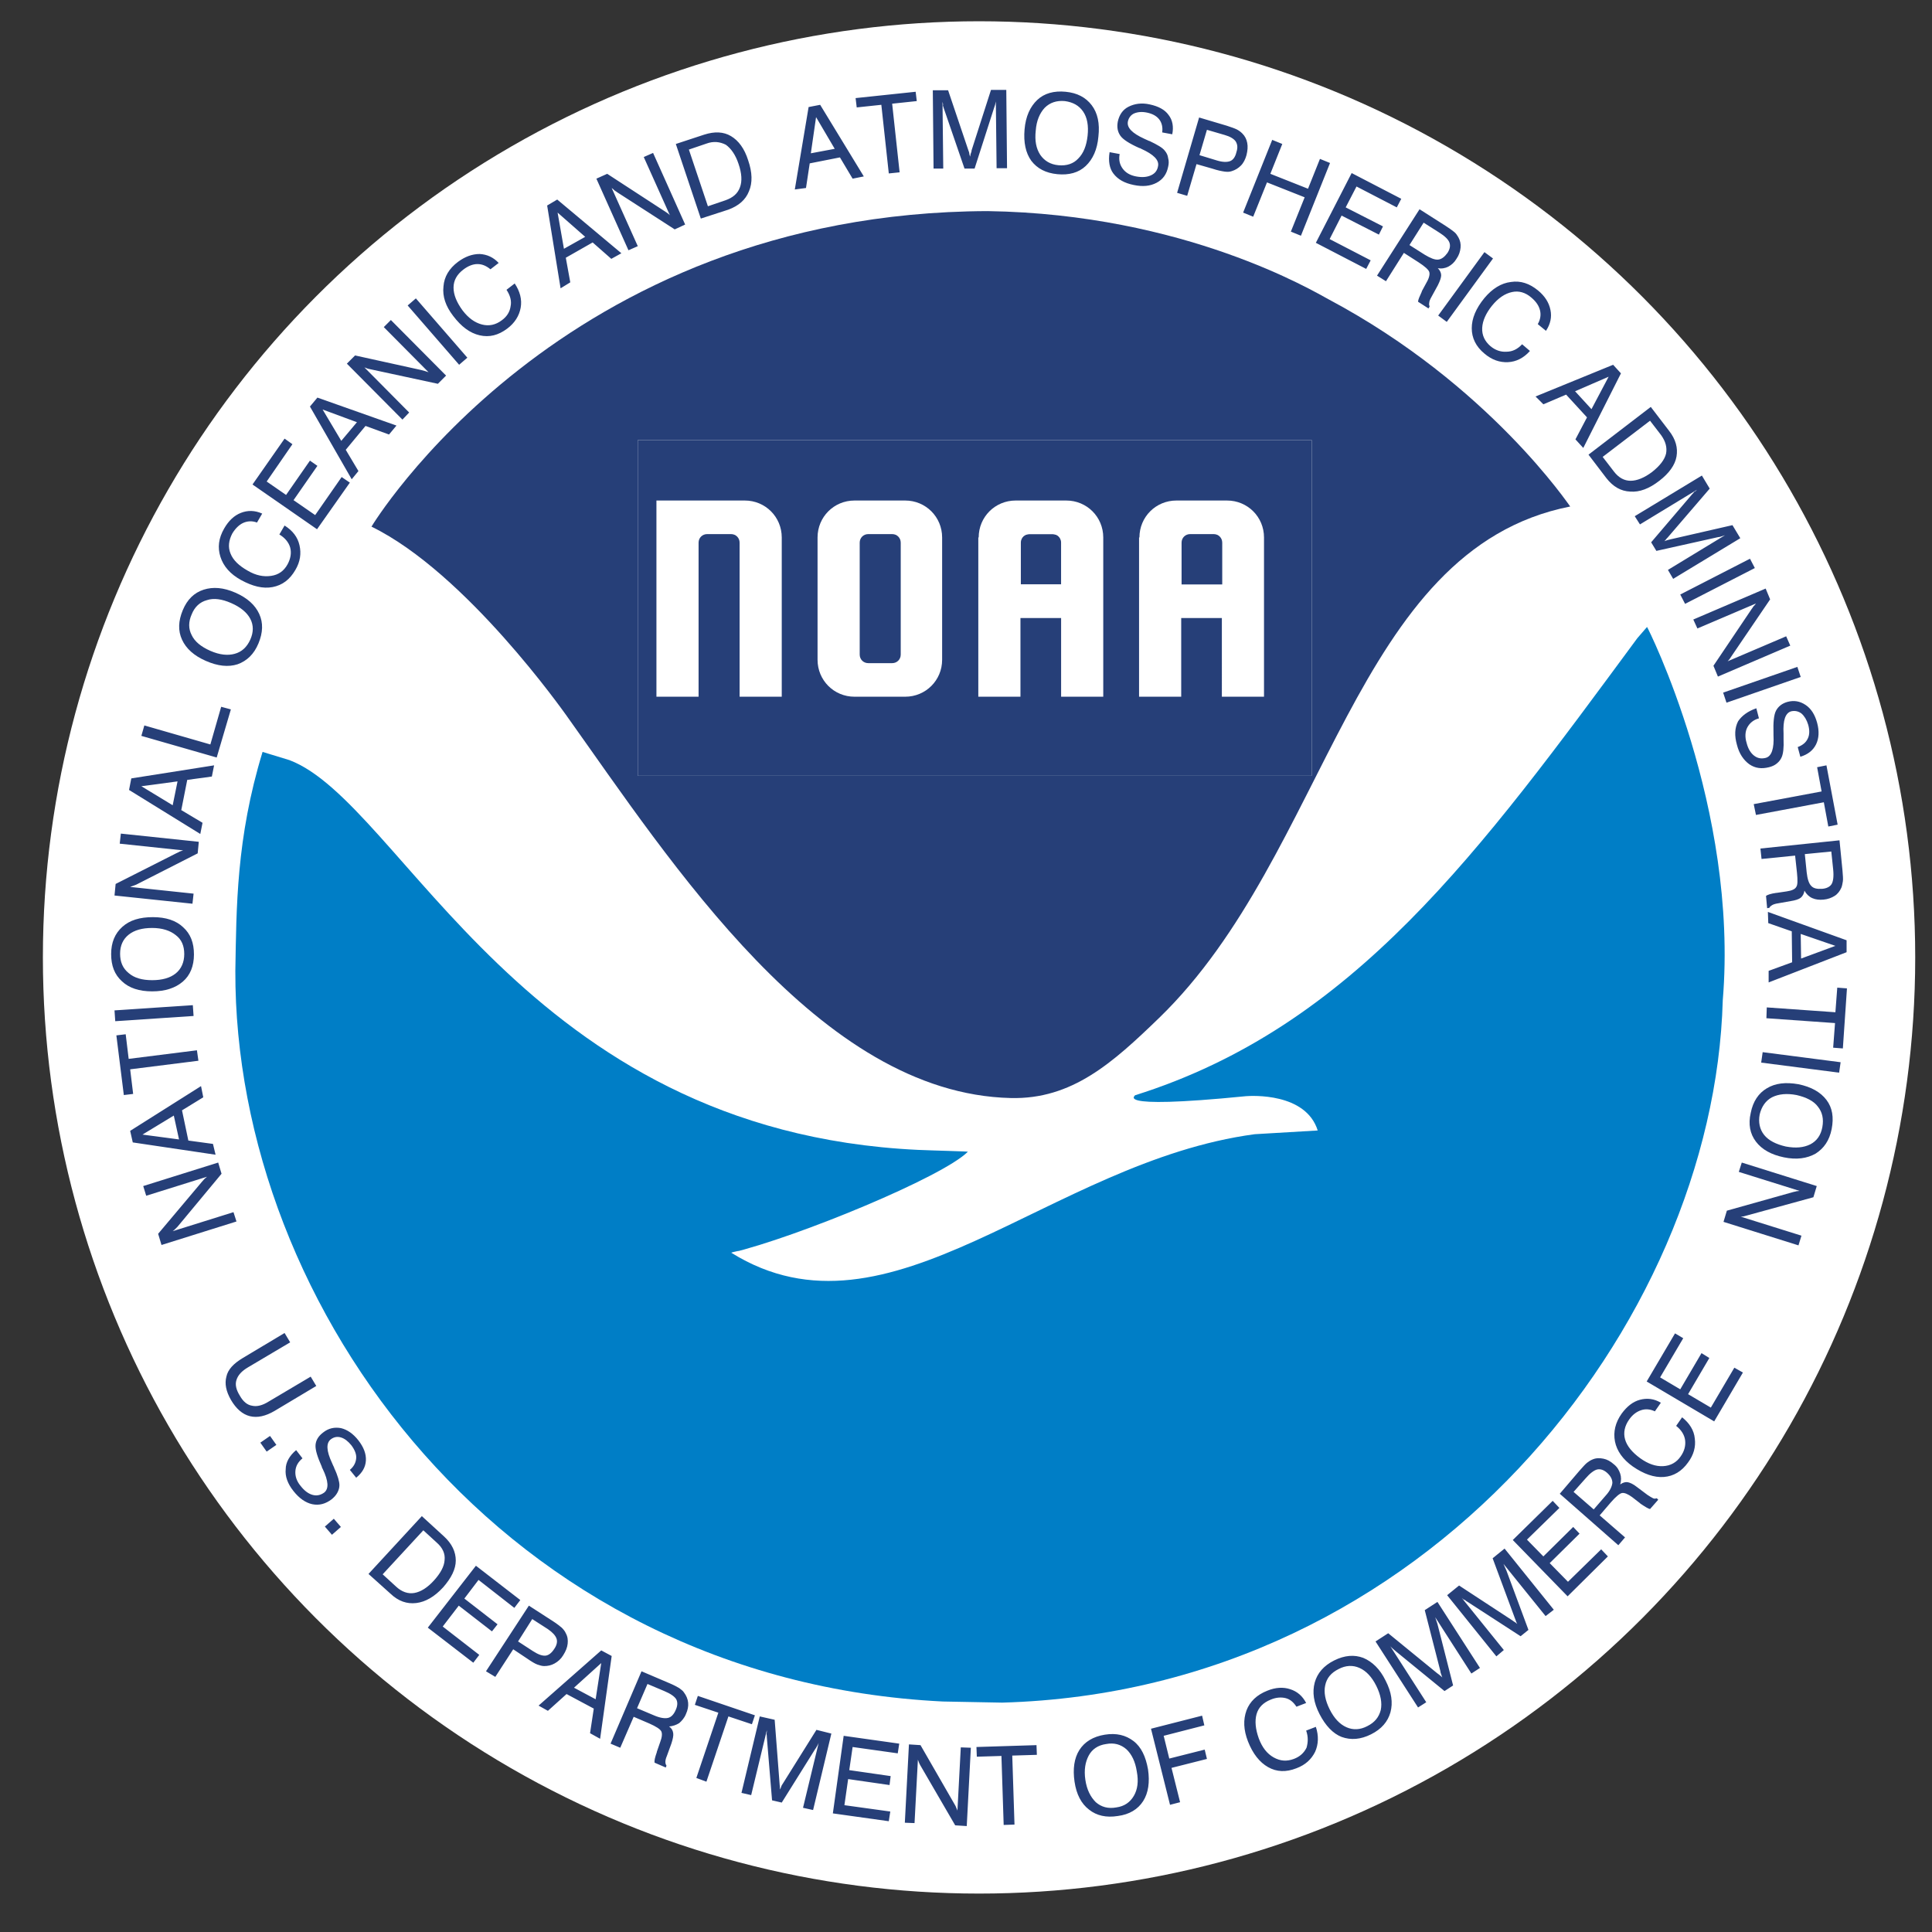 <svg id="Layer_1" xmlns="http://www.w3.org/2000/svg" viewBox="-985 -2.7 518 518.1"><rect x="-985" y="-2.7" width="518" height="518.1" fill="#333333" stroke="none"/><style>.st0{fill:#FFF}.st1{fill:#007ec6}.st2{fill:#263f78}</style><circle class="st0" cx="-722.5" cy="254" r="251"/><path id="path3758" class="st1" d="M-543.4 165.4c.1 0 24.6 48.5 20.3 100.1-2.4 86.7-79 185.1-193.2 188.3l-15.9-.3c-117.7-5.8-190-105.7-189.7-195.9.3-16.8.2-35.5 7.3-58.7l7.2 2.2c30.2 11.4 62.7 99.5 168.5 104.5 4.6.2 13.4.4 13.4.5-6.8 6.8-45.8 22.9-63.4 27.1 4.6-1.1-.4-.1 0 0 42.5 26.4 85.1-24.4 140.3-31.8l16.9-1c-3.2-10.2-17.8-9.3-19.2-9.2-38.2 3.8-28.7-.6-29.9-.2 58.7-18.4 92.6-65.4 134.8-122.6l2.6-3z"/><path id="text4662" class="st2" d="M-921.6 324.8l-20.1 6.3-.9-3 11.7-13.9c.3-.3.5-.6.7-.8s.5-.4.7-.6l-16.3 5.1-.8-2.6 20.1-6.3.9 3-11.8 14.2-.6.6c-.2.2-.4.4-.7.6l16.3-5.1.8 2.5zm-15.4-22l-1.4-6.4-8.4 5.1 9.8 1.3zm9.8 4.1l-22.2-3.3-.7-3.1 19-12 .6 3-5.7 3.5 1.7 8.1 6.6.9.7 2.9zm-4.6-25.2l-18.3 2.3.8 6.6-2.5.3-2-16 2.5-.3.8 6.6 18.3-2.3.4 2.8zm-1.3-12l-21 1.4-.2-2.9 21-1.4.2 2.9zm-11.1-9.6c2.7 0 4.8-.6 6.3-1.8 1.5-1.2 2.3-3 2.3-5.2s-.7-3.9-2.3-5.1c-1.5-1.2-3.6-1.9-6.3-1.9-2.7 0-4.8.6-6.3 1.8-1.5 1.2-2.3 2.9-2.3 5.1 0 2.2.7 3.9 2.3 5.2 1.5 1.3 3.6 1.9 6.3 1.9zm0 3c-3.5 0-6.2-.9-8.1-2.7-2-1.8-2.9-4.2-2.9-7.3 0-3.1 1-5.5 3-7.3 2-1.8 4.7-2.6 8.2-2.6 3.5 0 6.2.9 8.1 2.7 2 1.8 2.9 4.2 2.9 7.3 0 3.1-1 5.6-3 7.3-2 1.7-4.7 2.6-8.2 2.6zm10.8-23.5l-20.9-2.2.3-3.1 16.2-8.2c.4-.2.7-.3 1-.5l.9-.3-17-1.8.3-2.7 20.9 2.2-.3 3.1-16.5 8.4c-.3.1-.5.2-.8.3-.3.1-.6.2-.8.3l17 1.8-.3 2.7zm-5.3-26.4l1.3-6.4-9.7 1.3 8.4 5.1zm7.4 7.7l-19.1-11.8.6-3.1 22.2-3.5-.6 3-6.6.9-1.6 8.1 5.7 3.4-.6 3zm4.4-20.5l-20.2-5.8.8-2.8 17.7 5.1 2.9-10.1 2.6.7-3.8 12.9zm-1.7-28.6c2.5 1.1 4.7 1.3 6.5.8 1.9-.5 3.3-1.8 4.2-3.8.9-2 .9-3.9 0-5.6-.9-1.7-2.6-3.1-5.1-4.2-2.5-1.1-4.7-1.4-6.5-.8-1.9.5-3.3 1.8-4.1 3.8-.9 2-.9 3.9 0 5.6.8 1.7 2.5 3.1 5 4.2zm-1.2 2.7c-3.2-1.4-5.3-3.3-6.4-5.7-1.1-2.4-1-5 .2-7.9 1.2-2.9 3.1-4.7 5.6-5.5 2.5-.8 5.3-.6 8.5.8s5.3 3.3 6.4 5.7c1.1 2.4 1 5-.2 7.9-1.2 2.9-3.1 4.7-5.6 5.6-2.5.8-5.3.5-8.5-.9zm19.7-33.9l1.4-2.4c2.2 1.4 3.5 3.1 4 5.3.5 2.2.2 4.4-1.1 6.6-1.5 2.6-3.5 4.1-6.1 4.6-2.6.5-5.4-.2-8.5-1.9-2.9-1.6-4.7-3.7-5.5-6.2-.8-2.5-.5-5 1-7.6 1.2-2.1 2.7-3.5 4.5-4.2 1.8-.7 3.7-.7 5.7.2l-1.4 2.4c-1.3-.5-2.6-.4-3.7.1s-2.1 1.5-2.9 2.8c-1 1.9-1.2 3.7-.5 5.4.7 1.8 2.3 3.3 4.6 4.6 2.2 1.3 4.3 1.7 6.3 1.4 2-.3 3.4-1.3 4.4-3.1.8-1.5 1.1-3 .7-4.5-.4-1.4-1.4-2.6-2.9-3.5zm10.1-1.4l-17.3-12 8.6-12.3 2.1 1.5-6.9 10 5.2 3.6 6.4-9.2 2 1.4-6.4 9.2 5.8 4 7.1-10.2 2.2 1.5-8.8 12.5zm6.5-23.7l4.2-5-9.2-3.4 5 8.4zm2.8 10.3l-11.2-19.5 2-2.4 21.2 7.5-2 2.4-6.3-2.3-5.3 6.4 3.4 5.7-1.8 2.2zm13.6-16l-14.9-15 2.2-2.2 17.7 3.9c.4.1.7.2 1.1.3l.9.3-12-12.1 1.9-1.9 14.8 14.9-2.2 2.2-18.1-3.9c-.3-.1-.6-.1-.8-.2-.3-.1-.5-.2-.8-.3l12 12.1-1.8 1.9zm15.2-14.7l-13.8-15.9 2.2-1.9 13.8 15.9-2.2 1.9zm12.7-20.1l2.2-1.7c1.4 2.1 2 4.3 1.6 6.5-.4 2.2-1.6 4.1-3.6 5.6-2.4 1.8-4.8 2.4-7.4 1.8-2.6-.6-4.9-2.3-7.1-5.2-2-2.6-2.9-5.2-2.6-7.9.2-2.6 1.5-4.8 3.9-6.6 1.9-1.4 3.8-2.1 5.8-2.1 2 .1 3.7.9 5.1 2.4l-2.2 1.7c-1.1-.9-2.2-1.4-3.5-1.4-1.2 0-2.5.5-3.8 1.5-1.7 1.3-2.6 2.9-2.6 4.8s.8 3.9 2.4 6.1c1.6 2.1 3.3 3.3 5.2 3.8 1.9.5 3.7.1 5.3-1.1 1.4-1 2.2-2.3 2.4-3.8.3-1.4-.1-2.9-1.1-4.4zm15.4-11l5.7-3.2-7.4-6.5 1.7 9.7zm-.9 10.6l-3.6-22.2 2.7-1.6 17.2 14.4-2.7 1.5-5-4.4-7.2 4.1 1.2 6.6-2.6 1.6zm18.2-10.2l-8.6-19.2 2.9-1.3 15.2 9.9.9.6c.3.2.5.4.7.6l-7-15.6 2.5-1.1 8.6 19.2-2.8 1.3-15.5-10c-.2-.2-.5-.3-.7-.5-.2-.2-.4-.4-.7-.6l7 15.6-2.5 1.1zm20.9-28.6l-4.7 1.6 5.1 15.2 4.7-1.6c2-.7 3.3-1.8 3.9-3.5.6-1.6.5-3.7-.4-6.3-.8-2.4-2-4.1-3.4-5.1-1.6-.8-3.3-1-5.2-.3zm-1.5 20.1l-6.7-20 7.6-2.5c2.8-.9 5.2-.8 7.2.4 2 1.2 3.6 3.3 4.6 6.5 1.1 3.2 1.2 6 .2 8.3-.9 2.3-2.8 3.9-5.5 4.9l-7.4 2.4zm29.5-17.5l6.4-1.2-5-8.5-1.4 9.7zm-4.3 9.7l3.7-22.1 3.1-.6 11.7 19.2-3 .6-3.4-5.7-8.1 1.6-1 6.6-3 .4zm25.2-4.3l-2-18.4-6.6.7-.3-2.5 16.1-1.7.3 2.5-6.6.7 2 18.4-2.9.3zm14.4-19.2l.2 17.9h-2.6l-.2-21h4.1l5.4 16c.2.5.3.8.3 1.1.1.3.1.5.2.7.1-.4.1-.7.2-.9.1-.3.2-.5.2-.8l5.2-16.2h4.1l.2 21h-2.8l-.2-17.9c-.1.3-.1.6-.2.9l-.3.9-5.2 16.2h-2.7l-5.5-16-.3-.9c.1-.3 0-.6-.1-1zm25 7.7c-.3 2.7.1 4.8 1.2 6.5 1.1 1.6 2.7 2.6 4.9 2.8 2.2.2 4-.4 5.3-1.8 1.4-1.4 2.2-3.4 2.5-6.1.3-2.7-.1-4.9-1.2-6.5-1.1-1.6-2.7-2.5-4.9-2.8-2.2-.2-4 .4-5.4 1.8-1.3 1.4-2.2 3.4-2.4 6.1zm-3-.3c.3-3.5 1.5-6.1 3.4-7.9 1.9-1.8 4.5-2.5 7.6-2.2 3.1.3 5.4 1.5 7 3.6 1.6 2.1 2.2 4.9 1.8 8.4-.3 3.5-1.5 6.1-3.4 7.9-1.9 1.8-4.5 2.5-7.6 2.2-3.1-.3-5.4-1.5-7-3.6-1.5-2.1-2.1-4.9-1.8-8.4zm22.8 6.1l2.7.5c-.3 1.5 0 2.8.8 3.9s2 1.8 3.6 2.1c1.6.3 2.9.2 4-.3s1.7-1.3 1.9-2.5c.3-1.6-1.2-3.1-4.5-4.6-.2-.1-.3-.2-.5-.2-2.7-1.2-4.4-2.3-5.1-3.3-.7-1-1-2.2-.7-3.8.4-1.8 1.3-3.2 2.9-4 1.6-.8 3.5-1.1 5.7-.6 2.3.5 4 1.4 5 2.8 1.1 1.4 1.4 3.2 1 5.2l-2.7-.5c.2-1.4-.1-2.6-.8-3.5-.7-.9-1.8-1.5-3.2-1.8-1.4-.3-2.5-.2-3.5.2-.9.4-1.5 1.2-1.7 2.2-.3 1.6 1.1 3.1 4.4 4.6.5.2.8.4 1.1.5.1 0 .1.1.3.1 2.1 1 3.5 1.8 4.1 2.6.5.6.8 1.2.9 2 .2.7.2 1.5 0 2.3-.4 2-1.4 3.4-3.1 4.3s-3.7 1.1-6.1.6c-2.5-.5-4.3-1.5-5.5-3.1-1-1.3-1.4-3.3-1-5.7zm24.1.8l4.6 1.4c1.6.5 2.8.5 3.6.2.8-.3 1.4-1.1 1.7-2.4.4-1.2.3-2.1-.2-2.9-.5-.7-1.5-1.3-2.9-1.7l-4.8-1.4-2 6.8zm-6 10.1l5.9-20.2 7.4 2.2c1.2.4 2.1.7 2.7 1 .6.3 1.1.7 1.5 1.1.7.7 1.1 1.5 1.3 2.5.2 1 .1 2.1-.2 3.3-.3 1.1-.8 2.1-1.5 2.8-.7.7-1.5 1.2-2.5 1.5-.6.2-1.2.2-1.9.1s-1.8-.3-3.3-.8l-4.2-1.2-2.5 8.5-2.7-.8zm17.7 5.3l7.8-19.5 2.7 1.1-3.2 8 10.1 4 3.2-8 2.7 1.1-7.8 19.5-2.7-1.1 3.7-9.2-10.1-4-3.7 9.2-2.7-1.1zm19.5 8.1l9.6-18.7 13.3 6.9-1.2 2.3-10.8-5.6-2.9 5.6 10 5.1-1.1 2.2-10-5.1-3.2 6.3 11 5.7-1.2 2.3-13.5-7zm28.9-5.4l-3.8 6 4.1 2.6c1.5.9 2.7 1.4 3.6 1.3.9-.1 1.7-.7 2.5-1.8.7-1.1.8-2 .5-2.8-.3-.8-1.2-1.7-2.8-2.7l-4.1-2.6zm-1.1-3.6l6.9 4.4c1.1.7 1.9 1.3 2.4 1.7.5.4.8.9 1.1 1.4.5.9.7 1.8.6 2.8-.1 1-.4 2-1.1 3-.6 1-1.3 1.6-2.2 2.1-.8.4-1.8.6-2.8.4.6.6.9 1.3.9 1.9 0 .6-.3 1.5-.9 2.7l-1.7 3.1c-.4.7-.6 1.2-.6 1.6-.1.4 0 .7.1 1l-.3.5-2.8-1.8c0-.5.4-1.4 1-2.7v-.1l1.3-2.4c.7-1.2.9-2.2.7-2.8-.2-.6-1.2-1.5-2.9-2.6l-3.9-2.5-4.8 7.6-2.4-1.5 11.4-17.8zm5 28.5l12.4-17 2.3 1.7-12.4 17-2.3-1.7zm22.5 7.7l2.1 1.8c-1.7 1.9-3.7 2.9-5.9 3-2.2.1-4.3-.6-6.3-2.3-2.3-1.9-3.4-4.2-3.4-6.8 0-2.6 1.1-5.3 3.4-8.1 2.1-2.5 4.5-4 7.1-4.3 2.6-.4 5 .4 7.3 2.3 1.8 1.5 2.9 3.2 3.3 5.2.4 1.9 0 3.8-1.2 5.6l-2.2-1.8c.7-1.2.9-2.5.6-3.7-.3-1.2-1-2.3-2.3-3.4-1.6-1.4-3.4-1.9-5.2-1.5-1.9.4-3.7 1.6-5.4 3.7-1.6 2-2.5 4-2.6 5.9-.1 2 .7 3.6 2.2 4.9 1.3 1.1 2.8 1.6 4.3 1.5 1.6 0 3-.7 4.2-2zm14.2 12.6l4.4 4.8 4.6-8.7-9 3.9zm-10.6 1.4l20.8-8.5 2.1 2.3-10.1 20-2.1-2.3 3.1-5.9-5.6-6.1-6.1 2.6-2.1-2.1zm33.7 10.4l-3-3.9-12.7 9.7 3 3.9c1.3 1.7 2.8 2.5 4.5 2.5 1.7 0 3.7-.8 5.8-2.4 2-1.6 3.3-3.2 3.7-4.9.3-1.6-.1-3.2-1.3-4.9zm-19.5 5.2l16.7-12.8 4.9 6.4c1.8 2.3 2.4 4.6 2 6.9-.4 2.3-2 4.5-4.6 6.5-2.7 2.1-5.3 3.1-7.8 2.9-2.5-.1-4.6-1.3-6.4-3.6l-4.8-6.3zm29.1 9.4l-15.3 9.3-1.4-2.2 18-10.9 2.1 3.5-11 12.8c-.3.4-.6.6-.7.8-.2.2-.3.4-.5.5l.9-.3c.3-.1.5-.1.8-.2l16.6-3.8 2.1 3.5-18 10.9-1.4-2.4 15.3-9.3-.9.3c-.3.1-.6.2-.9.2l-16.6 3.7-1.4-2.3 11-12.9c.2-.2.4-.4.6-.7.2 0 .4-.2.7-.5zm-4.5 28.1l18.7-9.6 1.3 2.5-18.7 9.6-1.3-2.5zm3.5 6.7l19.4-8.3 1.2 2.9-10.2 15-.6.9c-.2.3-.4.5-.6.7l15.7-6.7 1.1 2.5-19.4 8.3-1.2-2.9 10.3-15.3c.2-.2.3-.5.5-.7.2-.2.4-.4.6-.7l-15.7 6.7-1.1-2.4zm8 19.6l19.9-6.9.9 2.7-19.9 6.9-.9-2.7zm8.9 4.2l.7 2.7c-1.5.4-2.5 1.3-3.1 2.4s-.7 2.6-.2 4.2c.4 1.6 1.1 2.7 2 3.4.9.7 1.9.9 3.1.6 1.6-.4 2.3-2.5 2.1-6.1v-.5c-.1-2.9.1-5 .7-6.1.6-1.1 1.6-1.9 3-2.3 1.8-.5 3.4-.2 4.9.8 1.5 1 2.5 2.6 3.1 4.8.6 2.2.5 4.2-.3 5.8-.8 1.6-2.2 2.7-4.2 3.3l-.7-2.6c1.3-.5 2.2-1.2 2.7-2.3.5-1 .5-2.3.1-3.7-.4-1.3-1-2.3-1.8-3-.8-.6-1.7-.8-2.7-.6-1.6.4-2.3 2.4-2.1 6v1.5c.1 2.3-.1 3.9-.5 4.8-.3.7-.7 1.2-1.3 1.7-.6.5-1.3.8-2.1 1-2 .5-3.7.3-5.3-.8-1.5-1.1-2.7-2.8-3.3-5.2-.7-2.5-.6-4.5.3-6.3 1-1.5 2.6-2.7 4.9-3.5zm-.7 25.7l18.2-3.4-1.2-6.5 2.5-.5 3 15.9-2.5.5-1.2-6.5-18.2 3.4-.6-2.9zm20.8 12.7l-7.1.7.5 4.9c.2 1.8.6 3 1.2 3.6.6.7 1.6.9 3 .8 1.2-.1 2.1-.6 2.5-1.3.4-.7.6-2 .4-3.9l-.5-4.8zm2.2-3l.8 8.1c.1 1.3.2 2.3.1 2.9-.1.6-.2 1.2-.4 1.7-.4.9-1 1.7-1.8 2.2-.8.5-1.8.9-3 1-1.1.1-2.1 0-3-.4-.9-.4-1.6-1.1-2.1-2-.1.8-.5 1.5-1 1.9-.5.4-1.4.7-2.7.9l-3.4.6c-.7.1-1.3.3-1.6.5-.3.2-.6.4-.7.7l-.6.1-.3-3.3c.4-.3 1.3-.6 2.7-.8h.1l2.7-.4c1.4-.2 2.3-.6 2.6-1.2.4-.5.4-1.8.2-3.8l-.5-4.6-9 .9-.3-2.8 21.2-2.2zm-10.4 25.1l.1 6.6 9.2-3.4-9.3-3.2zm-8.8-5.9l21.1 7.6v3.2l-20.9 8.1v-3.1l6.3-2.3-.1-8.3-6.3-2.2-.1-3zm-.3 25.6l18.4 1.3.5-6.6 2.6.2-1.1 16.1-2.6-.2.5-6.6-18.4-1.3.1-2.9zm-1.1 12l20.9 2.7-.4 2.8-20.9-2.7.4-2.8zm9.1 11.5c-2.6-.5-4.8-.3-6.6.6-1.7.9-2.8 2.5-3.3 4.6-.4 2.1 0 4 1.2 5.5s3.2 2.5 5.8 3.1c2.7.5 4.8.3 6.6-.6 1.7-.9 2.8-2.4 3.2-4.6.4-2.2 0-4-1.2-5.5-1.1-1.5-3.1-2.5-5.7-3.1zm.5-2.9c3.4.7 5.9 2.1 7.5 4.2 1.6 2.1 2 4.7 1.4 7.8-.6 3.1-2.1 5.2-4.3 6.6-2.3 1.3-5.1 1.7-8.5 1-3.4-.7-5.9-2.1-7.5-4.2-1.6-2.1-2.1-4.7-1.4-7.7.6-3.1 2.1-5.3 4.3-6.6 2.3-1.4 5.1-1.7 8.5-1.1zm-15.2 21l20.1 6.3-.9 3-17.5 4.8c-.4.1-.7.2-1.1.3-.3.1-.6.1-.9.1l16.3 5.1-.8 2.6-20.1-6.3.9-3 17.8-5c.3-.1.6-.1.8-.2.3 0 .6-.1.9-.1l-16.3-5.1.8-2.5z"/><path id="text4682" class="st2" d="M-919.9 361.4l11.2-6.7 1.5 2.5-11.3 6.7c-1.7 1-2.7 2.1-3.1 3.4-.4 1.2-.1 2.6.9 4.2.9 1.6 2 2.5 3.3 2.7 1.3.3 2.8-.1 4.4-1.1l11.3-6.7 1.5 2.5-11.2 6.7c-2.4 1.4-4.6 1.9-6.6 1.4s-3.7-2-5.1-4.4c-1.3-2.3-1.7-4.3-1.2-6.2.4-1.9 1.9-3.5 4.4-5zm4.7 22.7l2.6-1.8 1.7 2.4-2.6 1.8-1.7-2.4zm9.6 2l1.7 2.2c-1.2 1-1.8 2.1-1.9 3.4-.1 1.3.3 2.7 1.4 4 1 1.3 2.1 2.1 3.2 2.4 1.1.3 2.1.1 3.1-.6 1.3-1 1.2-3.1-.4-6.4-.1-.2-.2-.3-.2-.5-1.2-2.7-1.8-4.6-1.7-5.9.1-1.2.7-2.3 2-3.3 1.5-1.2 3.1-1.5 4.8-1.2 1.7.4 3.3 1.5 4.7 3.3 1.4 1.8 2.1 3.6 2 5.4-.1 1.8-1 3.3-2.6 4.6l-1.7-2.1c1.1-.9 1.6-2 1.7-3.1.1-1.1-.4-2.3-1.3-3.5-.9-1.1-1.8-1.8-2.8-2.1-1-.3-1.9-.1-2.7.5-1.3 1-1.2 3.1.3 6.3.2.5.4.9.5 1.1 0 .1.1.1.1.3 1 2.1 1.4 3.7 1.4 4.6 0 .7-.2 1.4-.6 2.1-.4.7-.9 1.2-1.5 1.7-1.6 1.2-3.3 1.7-5.2 1.3-1.8-.4-3.5-1.6-5-3.5-1.6-2-2.3-4-2.1-5.9 0-1.8 1-3.6 2.8-5.1zm7.7 20.5l2.4-2.1 1.9 2.2-2.4 2.1-1.9-2.2zm30 4.3l-3.6-3.3-10.9 11.8 3.6 3.3c1.5 1.4 3.2 2 4.9 1.7s3.5-1.4 5.3-3.4c1.7-1.9 2.7-3.7 2.8-5.4.2-1.7-.5-3.3-2.1-4.7zm-18.3 8.4l14.3-15.5 5.9 5.4c2.2 2 3.2 4.2 3.2 6.5s-1.2 4.7-3.4 7.2c-2.3 2.5-4.7 3.9-7.2 4.2-2.5.3-4.8-.5-6.9-2.5l-5.9-5.3zm15.9 14.4l12.9-16.6 11.9 9.2-1.6 2.1-9.6-7.5-3.8 5 8.9 6.9-1.5 1.9-8.9-6.9-4.3 5.6 9.8 7.6-1.6 2.1-12.2-9.4zm24.2 3.7l4 2.6c1.4.9 2.5 1.3 3.4 1.2.8-.1 1.6-.7 2.3-1.8.7-1 .9-2 .6-2.8-.3-.8-1-1.6-2.3-2.5l-4.2-2.7-3.8 6zm-8.6 8l11.5-17.6 6.5 4.2c1.1.7 1.8 1.3 2.3 1.7.5.5.9 1 1.1 1.5.5.9.6 1.8.5 2.8-.1 1-.5 2-1.2 3.1-.6 1-1.4 1.7-2.3 2.2-.9.5-1.8.7-2.8.7-.6 0-1.2-.2-1.8-.4s-1.6-.8-2.9-1.7l-3.6-2.4-4.8 7.4-2.5-1.5zm23.6 4.4l5.8 3.1 1.5-9.7-7.3 6.6zm-9.5 4.8l16.8-14.8 2.8 1.5-3.1 22.2-2.7-1.5 1-6.6-7.3-3.9-5 4.5-2.5-1.4zm29.2-5.8l-2.8 6.5 4.5 1.9c1.6.7 2.9.9 3.8.7.9-.2 1.6-1 2.1-2.2.5-1.1.5-2.1.1-2.8-.4-.7-1.5-1.5-3.2-2.2l-4.5-1.9zm-1.6-3.4l7.5 3.2c1.2.5 2.1 1 2.6 1.3.5.4 1 .7 1.3 1.2.6.8 1 1.7 1.1 2.7s-.1 2-.6 3.1c-.4 1-1.1 1.8-1.8 2.4-.8.5-1.7.8-2.7.9.7.5 1 1.1 1.1 1.8.1.6-.1 1.6-.5 2.8l-1.2 3.3c-.3.7-.4 1.2-.4 1.6 0 .4.1.7.3 1l-.2.5-3-1.3c-.1-.5.1-1.4.6-2.8v-.1l.9-2.6c.5-1.3.6-2.3.3-2.9-.3-.6-1.4-1.3-3.2-2.1l-4.2-1.8-3.6 8.3-2.6-1.1 8.3-19.4zm14.7 28.6l5.9-17.5-6.3-2.1.8-2.4 15.3 5.2-.8 2.4-6.3-2.1-5.9 17.5-2.7-1zm18.9-12.8l-4.2 17.4-2.6-.6 4.9-20.5 4 .9 1.3 16.9c0 .5.1.9.1 1.1v.7c.2-.3.3-.6.4-.9.1-.3.3-.5.4-.7l9-14.4 4 1-4.9 20.5-2.7-.6 4.2-17.4c-.1.3-.3.6-.4.8-.2.3-.3.6-.5.8l-9 14.4-2.6-.6-1.4-16.9c0-.3 0-.6-.1-.9.1-.3.1-.7.1-1zm17.7 22.3l2.9-20.8 14.9 2.1-.4 2.6-12.1-1.7-.9 6.2 11.1 1.6-.3 2.4-11.1-1.6-1 7 12.3 1.7-.4 2.6-15-2.1zm19.3 2.5l1.1-21 3.1.2 9.1 15.8c.2.3.4.7.5 1s.3.6.3.8l.9-17 2.7.1-1.1 21-3.1-.2-9.3-16c-.1-.2-.3-.5-.4-.8-.1-.3-.2-.5-.3-.8l-.9 17-2.6-.1zm26.5.6l-.6-18.5-6.6.2-.1-2.6 16.1-.5.1 2.6-6.6.2.6 18.5-2.9.1zm21.9-12.1c.4 2.7 1.4 4.6 2.8 6 1.5 1.3 3.3 1.8 5.5 1.4 2.2-.3 3.7-1.4 4.7-3.1 1-1.7 1.3-3.9.8-6.5-.4-2.7-1.4-4.7-2.8-6-1.5-1.3-3.3-1.8-5.4-1.4-2.2.3-3.8 1.4-4.7 3.1s-1.3 3.8-.9 6.5zm-2.9.5c-.5-3.4-.1-6.3 1.3-8.5s3.7-3.6 6.8-4.1c3.1-.5 5.6.1 7.7 1.7s3.3 4.2 3.9 7.6c.5 3.4.1 6.3-1.3 8.5-1.4 2.2-3.7 3.6-6.8 4-3.1.5-5.7-.1-7.7-1.7-2.1-1.6-3.4-4.1-3.9-7.5zm25.6 6.2l-5.1-20.4 13.7-3.5.6 2.6-10.9 2.8 1.5 6.1 9.5-2.4.6 2.5-9.5 2.4 2.3 9.2-2.7.7zm36.5-19.9l2.6-1c.8 2.4.7 4.7-.2 6.7-1 2-2.6 3.5-5 4.4-2.8 1.1-5.3 1-7.6-.3s-4.1-3.6-5.4-6.9c-1.2-3.1-1.3-5.8-.4-8.3.9-2.4 2.8-4.2 5.6-5.3 2.2-.9 4.3-1 6.1-.4 1.9.6 3.3 1.8 4.3 3.7l-2.6 1c-.8-1.2-1.7-2-2.9-2.3-1.2-.3-2.6-.2-4 .4-2 .8-3.3 2.1-3.8 3.9s-.3 4 .6 6.5c.9 2.4 2.2 4.1 4 5.1s3.5 1.1 5.4.4c1.6-.6 2.7-1.6 3.4-3 .4-1.4.5-2.9-.1-4.6zm6.3-5.7c1.2 2.4 2.7 4 4.5 4.8 1.8.8 3.7.7 5.6-.3 2-1 3.1-2.4 3.6-4.3.4-1.9 0-4.1-1.2-6.5-1.2-2.4-2.7-4-4.5-4.8-1.8-.8-3.7-.7-5.6.3-2 1-3.2 2.4-3.6 4.4-.4 1.8 0 4 1.2 6.4zm-2.7 1.3c-1.6-3.1-2-5.9-1.3-8.5.7-2.5 2.4-4.5 5.2-5.9 2.8-1.4 5.4-1.6 7.8-.7 2.4 1 4.5 3 6 6.1 1.6 3.1 2 5.9 1.3 8.5-.7 2.5-2.4 4.5-5.2 5.9-2.8 1.4-5.4 1.6-7.9.7-2.3-.9-4.3-3-5.9-6.1zm18.9-18.3l9.7 15.1-2.2 1.4-11.4-17.7 3.4-2.2 13.1 10.7c.4.3.7.5.9.7.2.2.4.3.5.5l-.3-.9c-.1-.3-.2-.5-.2-.8L-603 429l3.4-2.2 11.4 17.7-2.3 1.5-9.7-15.1.3.9.3.9 4.2 16.5-2.3 1.5-13.1-10.7c-.2-.2-.5-.4-.7-.6-.3-.3-.6-.5-.8-.8zm19.2-12.9l11.3 14-2 1.7L-597 425l3.2-2.6 14.2 9.3c.4.3.7.5.9.6.2.2.4.3.5.4-.2-.3-.3-.6-.4-.9-.1-.3-.2-.5-.3-.8l-5.9-15.9 3.2-2.6 13.2 16.4-2.2 1.7-11.3-14c.1.3.3.6.4.9.1.3.3.6.4.9l5.9 15.9-2.1 1.7-14.2-9.2c-.2-.1-.5-.3-.7-.5-.4-.1-.6-.3-.9-.6zm28.4-.4l-14.7-15.1 10.7-10.5 1.8 1.9-8.7 8.5 4.4 4.5 8-7.9 1.7 1.8-8 7.9 4.9 5 8.9-8.7 1.8 1.9-10.8 10.7zm1.6-28l5.4 4.7 3.2-3.7c1.2-1.3 1.7-2.5 1.8-3.4 0-.9-.4-1.8-1.4-2.7-.9-.8-1.8-1.1-2.7-.9-.8.2-1.9 1-3.1 2.4l-3.2 3.6zm-3.7.5l5.3-6.2c.9-1 1.5-1.7 2-2.1.5-.4 1-.7 1.5-.9.9-.4 1.9-.4 2.9-.2s1.9.7 2.8 1.5c.9.7 1.4 1.6 1.7 2.5.3.9.3 1.9 0 2.9.7-.5 1.4-.7 2-.6.6.1 1.5.5 2.5 1.3l2.8 2.1c.6.4 1.1.7 1.5.9s.7.1 1 0l.4.4-2.2 2.5c-.5-.1-1.3-.6-2.5-1.4 0 0-.1 0-.1-.1l-2.2-1.7c-1.1-.8-2-1.2-2.7-1.1-.6.1-1.6.9-3 2.5l-3 3.5 6.8 5.9-1.8 2.1-15.7-13.8zm31.2-18.2l1.6-2.3c2 1.6 3.2 3.5 3.4 5.7.3 2.2-.3 4.4-1.8 6.4-1.7 2.4-3.9 3.7-6.5 3.9-2.6.2-5.4-.8-8.3-2.8-2.7-1.9-4.3-4.2-4.8-6.7-.5-2.6.1-5.1 1.8-7.5 1.4-1.9 3-3.2 4.9-3.7 1.9-.5 3.8-.3 5.6.8l-1.6 2.3c-1.3-.6-2.5-.7-3.7-.3-1.2.4-2.3 1.2-3.2 2.5-1.2 1.7-1.6 3.5-1.1 5.3.5 1.8 1.9 3.5 4.1 5.1 2.1 1.5 4.1 2.2 6.1 2.1s3.6-1 4.7-2.6c1-1.4 1.4-2.9 1.2-4.4-.2-1.4-1-2.7-2.4-3.8zm10.2-1.2l-18.1-10.7 7.6-12.9 2.2 1.3-6.2 10.5 5.4 3.2 5.7-9.7 2.1 1.3-5.7 9.7 6.1 3.6 6.3-10.7 2.3 1.3-7.7 13.1z"/><path class="st2" d="M-628.7 77.6c-4.1-2.2-38.6-22.9-91.5-23.7-114.7.4-165.2 84.6-165.2 84.6 25.4 12.4 51.7 49.9 52.1 50.4 28.4 39.8 68 101.6 119.3 102.8 16.4.4 27.3-9.4 39.8-21.5 45.5-44.1 51.9-125.6 110.2-137.1-.1 0-21.7-32.6-64.7-55.5zm-4.7 127.7H-814v-90h180.7v90z"/><path class="st0" d="M-755.8 184.2h13.6c5.5 0 9.9-4.4 9.9-9.9v-32.8c0-5.5-4.4-9.9-9.9-9.9h-13.6c-5.5 0-9.9 4.4-9.9 9.9v32.8c-.1 5.4 4.4 9.9 9.9 9.9zm1.3-41.4c0-1.3 1-2.3 2.3-2.3h6.4c1.3 0 2.3 1 2.3 2.3v30c0 1.3-1 2.3-2.3 2.3h-6.4c-1.3 0-2.3-1-2.3-2.3v-30zM-668.3 163h10.9v21.1h11.3v-42.7c0-5.5-4.4-9.9-9.9-9.9h-13.6c-5.5 0-9.9 4.4-9.9 9.9v42.7h11.3V163zm0-20.2c0-1.3 1-2.3 2.3-2.3h6.3c1.3 0 2.3 1 2.3 2.3V154h-10.9v-11.2z"/><path class="st2" d="M-700.4 142.8c0-1.3-1-2.3-2.3-2.3h-6.3c-1.3 0-2.3 1-2.3 2.3V154h10.9v-11.2zM-657.3 142.8c0-1.3-1-2.3-2.3-2.3h-6.3c-1.3 0-2.3 1-2.3 2.3V154h10.9v-11.2z"/><path class="st0" d="M-797.6 142.8c0-1.3 1-2.3 2.3-2.3h6.4c1.3 0 2.3 1 2.3 2.3v41.3h11.3v-42.7c0-5.5-4.4-9.9-9.9-9.9h-23.6v52.7h11.3v-41.4zM-711.4 163h10.9v21.1h11.3v-42.7c0-5.5-4.4-9.9-9.9-9.9h-13.6c-5.5 0-9.9 4.4-9.9 9.9v42.7h11.3V163zm0-20.2c0-1.3 1-2.3 2.3-2.3h6.3c1.3 0 2.3 1 2.3 2.3V154h-10.9v-11.2z"/><path class="st2" d="M-814 205.3h180.7v-90H-814v90zm134.5-63.9c0-5.5 4.4-9.9 9.9-9.9h13.6c5.5 0 9.9 4.4 9.9 9.9v42.7h-11.3V163h-10.9v21.1h-11.3v-42.7zm-43.1 0c0-5.5 4.4-9.9 9.9-9.9h13.6c5.5 0 9.9 4.4 9.9 9.9v42.7h-11.3V163h-10.9v21.1h-11.3v-42.7zm-43.2 0c0-5.5 4.4-9.9 9.9-9.9h13.6c5.5 0 9.9 4.4 9.9 9.9v32.8c0 5.5-4.4 9.9-9.9 9.9h-13.6c-5.5 0-9.9-4.4-9.9-9.9v-32.8zm-43.1-9.9h23.6c5.5 0 9.9 4.4 9.9 9.9v42.7h-11.3v-41.3c0-1.3-1-2.3-2.3-2.3h-6.4c-1.3 0-2.3 1-2.3 2.3v41.3H-809v-52.6z"/><path class="st2" d="M-752.2 175.1h6.4c1.3 0 2.3-1 2.3-2.3v-30c0-1.3-1-2.3-2.3-2.3h-6.4c-1.3 0-2.3 1-2.3 2.3v30c0 1.3 1 2.3 2.3 2.3z"/></svg>